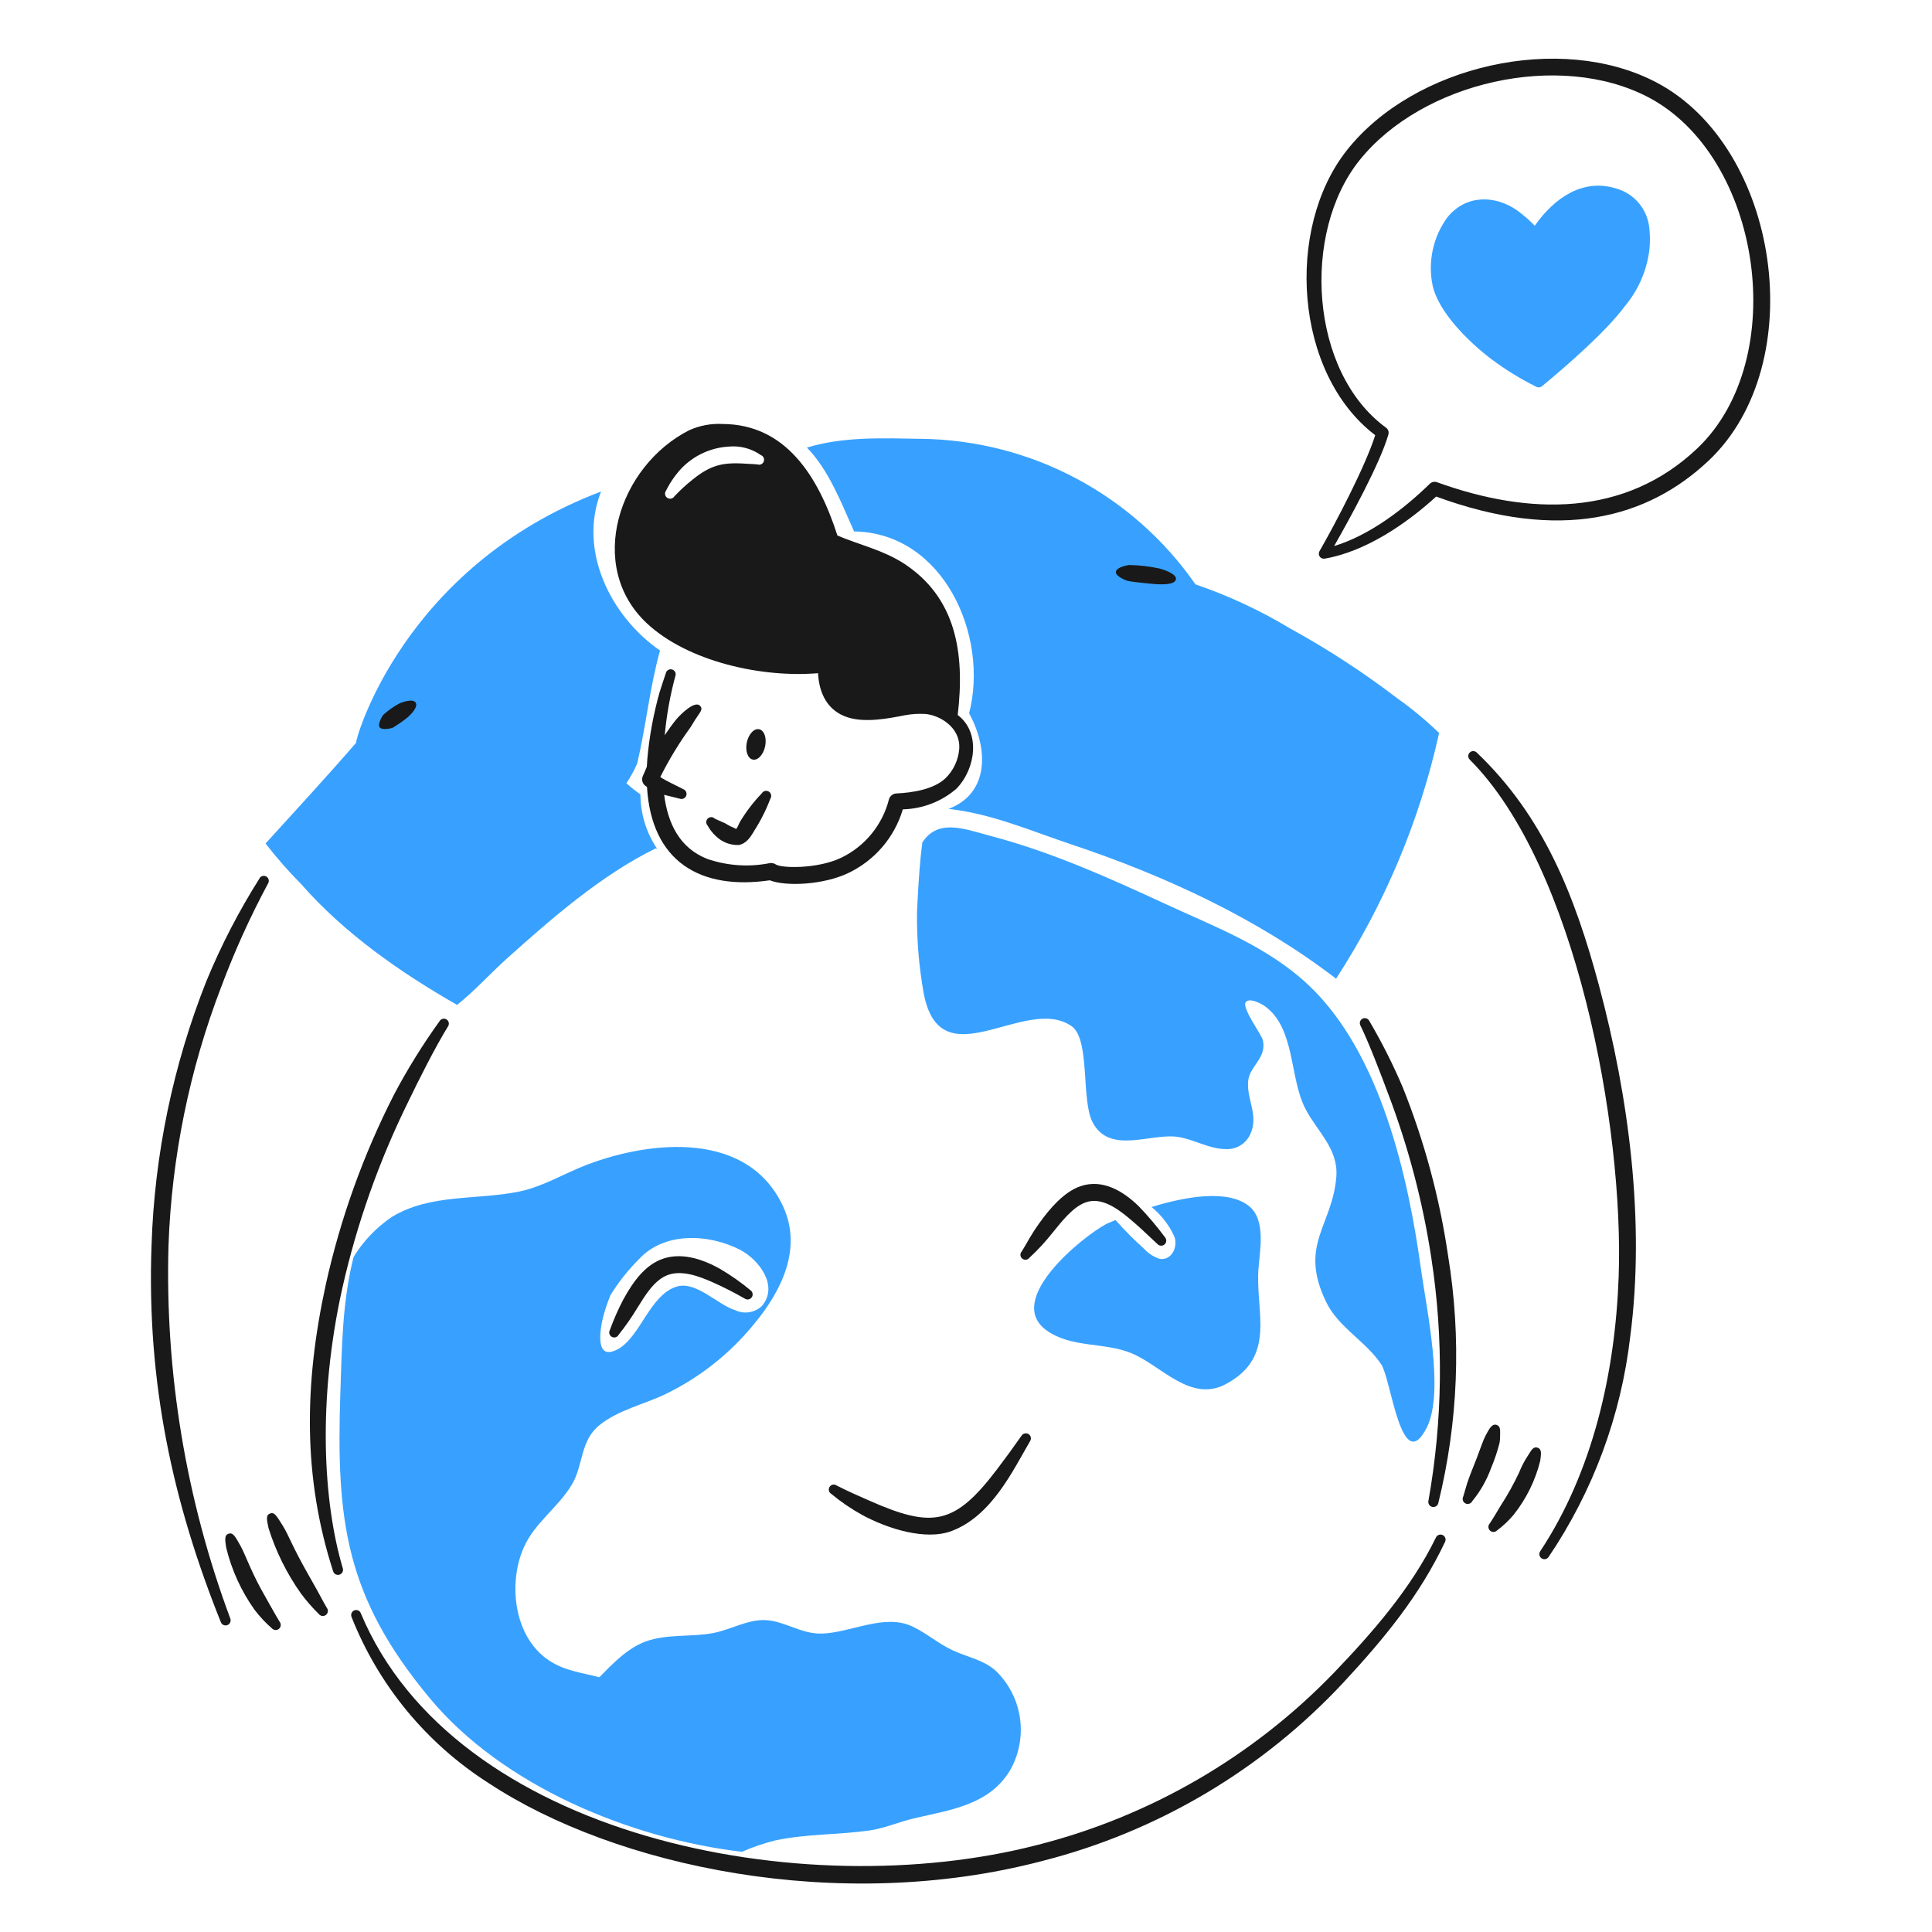 <svg width="154" height="154" viewBox="0 0 154 154" fill="none" xmlns="http://www.w3.org/2000/svg">
<path d="M73.095 72.656C73.065 74.837 73.242 77.016 73.625 79.164C74.965 86.231 81.719 79.241 85.408 81.79C86.915 82.832 86.166 87.637 87.078 89.431C88.41 92.055 91.706 90.323 93.831 90.616C95.17 90.801 96.327 91.58 97.71 91.596C98.103 91.617 98.493 91.522 98.833 91.325C99.173 91.127 99.448 90.834 99.624 90.483C100.395 88.943 99.34 87.642 99.493 86.157C99.614 84.967 100.974 84.347 100.668 82.928C100.568 82.459 98.918 80.294 99.314 79.86C99.632 79.512 100.567 80.018 100.826 80.206C103.263 81.967 102.767 85.905 104.052 88.38C105 90.209 106.699 91.572 106.518 93.81C106.199 97.746 103.487 99.225 105.719 103.806C106.706 105.832 108.892 106.921 110.109 108.772C110.891 109.961 111.717 117.802 113.739 113.769C115.15 110.954 113.702 104.317 113.262 101.128C112.245 93.753 110.036 83.939 104.32 78.539C101.042 75.445 96.925 73.916 92.923 72.068C88.329 69.948 83.811 67.905 78.904 66.617C76.909 66.092 74.607 65.123 73.391 67.382C73.715 66.81 73.363 66.781 73.095 72.656Z" fill="#38A1FF"/>
<path d="M60.005 60.545C60.1 60.566 60.201 60.556 60.302 60.514C60.404 60.472 60.503 60.401 60.594 60.303C60.686 60.205 60.768 60.082 60.835 59.943C60.903 59.804 60.955 59.65 60.989 59.49C61.022 59.331 61.036 59.169 61.03 59.014C61.025 58.859 60.999 58.715 60.955 58.588C60.91 58.462 60.848 58.356 60.773 58.277C60.697 58.198 60.608 58.148 60.512 58.129C60.417 58.108 60.316 58.118 60.215 58.16C60.113 58.201 60.014 58.273 59.923 58.371C59.831 58.469 59.749 58.591 59.682 58.731C59.614 58.87 59.562 59.024 59.529 59.183C59.495 59.343 59.481 59.504 59.487 59.659C59.492 59.814 59.518 59.959 59.562 60.086C59.607 60.212 59.669 60.318 59.745 60.397C59.82 60.475 59.909 60.526 60.005 60.545Z" fill="#191919"/>
<path d="M58.611 66.029L58.603 66.037C58.719 66.215 58.885 65.659 58.986 65.505C59.478 64.688 60.06 63.928 60.72 63.24C60.747 63.193 60.783 63.152 60.827 63.119C60.87 63.086 60.92 63.063 60.972 63.05C61.025 63.036 61.08 63.034 61.133 63.043C61.187 63.051 61.239 63.071 61.285 63.099C61.331 63.128 61.37 63.166 61.401 63.211C61.432 63.255 61.454 63.306 61.465 63.359C61.476 63.412 61.476 63.467 61.466 63.52C61.455 63.573 61.434 63.624 61.403 63.669C61.067 64.557 60.639 65.408 60.127 66.209C59.815 66.745 59.481 67.26 58.865 67.357C58.209 67.374 57.574 67.131 57.098 66.68C56.816 66.43 56.58 66.133 56.401 65.802C56.329 65.725 56.29 65.623 56.294 65.518C56.297 65.413 56.342 65.313 56.419 65.241C56.496 65.169 56.598 65.13 56.703 65.134C56.808 65.137 56.908 65.182 56.98 65.259L57.81 65.627C58.061 65.791 58.329 65.926 58.611 66.029ZM58.611 66.029H58.644C58.633 66.03 58.622 66.03 58.611 66.029Z" fill="#191919"/>
<path d="M52.379 67.656C51.516 66.374 51.052 64.865 51.047 63.32C50.655 63.049 50.281 62.751 49.93 62.429C50.265 61.935 50.553 61.41 50.79 60.862C51.497 57.879 51.785 54.818 52.61 51.852C48.725 49.179 46.039 43.906 47.912 39.179C32.022 45.199 28.261 59.169 28.386 59.206C26.034 61.924 23.584 64.574 21.168 67.235C22.048 68.374 22.998 69.458 24.013 70.48C27.447 74.4 31.922 77.524 36.434 80.101C37.853 78.977 39.069 77.601 40.416 76.394C43.968 73.212 47.92 69.758 52.259 67.627L52.379 67.656Z" fill="#38A1FF"/>
<path d="M111.383 55.666C108.684 53.599 105.831 51.74 102.85 50.104C100.462 48.663 97.927 47.481 95.289 46.578C92.834 43.044 89.57 40.148 85.769 38.13C81.969 36.113 77.741 35.032 73.438 34.979C70.401 34.93 67.251 34.784 64.32 35.676C66.069 37.476 67.065 40.094 68.078 42.36C75.216 42.474 78.845 50.681 77.247 56.858C78.755 59.608 78.924 63.213 75.606 64.479C78.975 64.833 82.218 66.248 85.407 67.312C92.823 69.782 100.262 73.218 106.499 78.012C110.386 72.028 113.168 65.394 114.712 58.428C113.674 57.424 112.561 56.501 111.383 55.666Z" fill="#38A1FF"/>
<path d="M20.686 70.017C19.038 72.624 17.619 75.37 16.444 78.222C13.787 84.935 12.311 92.056 12.079 99.272C11.682 110.285 13.797 119.817 17.61 129.319C17.651 129.415 17.728 129.492 17.825 129.532C17.922 129.573 18.03 129.574 18.128 129.536C18.225 129.498 18.304 129.423 18.348 129.328C18.391 129.232 18.396 129.124 18.361 129.025C14.825 119.531 13.151 109.445 13.43 99.317C13.678 92.254 15.096 85.281 17.627 78.682C18.687 75.844 19.938 73.081 21.372 70.412C21.425 70.321 21.439 70.212 21.412 70.11C21.385 70.008 21.319 69.921 21.227 69.867C21.136 69.814 21.027 69.8 20.925 69.827C20.823 69.854 20.736 69.92 20.683 70.012L20.686 70.017Z" fill="#191919"/>
<path d="M18.029 123.36C18.46 125.139 19.226 126.82 20.287 128.311C20.699 128.856 21.167 129.357 21.683 129.805C21.754 129.879 21.852 129.924 21.955 129.93C22.058 129.935 22.159 129.9 22.238 129.833C22.317 129.766 22.366 129.671 22.377 129.569C22.388 129.466 22.359 129.363 22.296 129.281C22.074 128.942 20.828 126.707 20.787 126.63C19.939 125.062 19.546 123.901 19.179 123.234C18.737 122.438 18.566 122.143 18.231 122.249C17.841 122.375 17.957 122.812 18.029 123.36Z" fill="#191919"/>
<path d="M21.405 121.806C21.987 123.666 22.857 125.423 23.984 127.013C24.415 127.594 24.891 128.14 25.407 128.647C25.439 128.69 25.479 128.726 25.525 128.754C25.571 128.781 25.622 128.8 25.675 128.807C25.728 128.815 25.782 128.812 25.834 128.798C25.886 128.785 25.935 128.761 25.977 128.729C26.02 128.696 26.055 128.656 26.082 128.609C26.109 128.563 26.126 128.511 26.133 128.458C26.14 128.405 26.136 128.351 26.121 128.299C26.107 128.248 26.082 128.2 26.049 128.157C25.672 127.525 25.73 127.537 24.594 125.542C23.225 123.143 23.051 122.432 22.518 121.578C22.012 120.769 21.861 120.515 21.522 120.645C21.168 120.781 21.27 121.148 21.405 121.806Z" fill="#191919"/>
<path d="M35.05 81.381C33.702 83.25 32.485 85.21 31.408 87.248C28.959 92.048 27.131 97.14 25.967 102.402C24.227 110.365 24.15 117.796 26.552 125.239C26.566 125.291 26.591 125.34 26.625 125.382C26.658 125.424 26.7 125.459 26.747 125.485C26.795 125.511 26.847 125.527 26.901 125.532C26.954 125.538 27.009 125.532 27.06 125.516C27.112 125.5 27.159 125.474 27.201 125.439C27.242 125.404 27.276 125.361 27.3 125.313C27.324 125.265 27.339 125.213 27.343 125.159C27.346 125.105 27.339 125.051 27.322 125C25.756 119.726 25.301 111.618 27.284 102.69C28.444 97.543 30.209 92.55 32.542 87.817C33.343 86.151 34.731 83.389 35.712 81.815C35.741 81.772 35.761 81.723 35.771 81.671C35.781 81.62 35.781 81.567 35.771 81.515C35.76 81.464 35.74 81.415 35.71 81.372C35.681 81.328 35.643 81.291 35.599 81.263C35.555 81.234 35.506 81.214 35.455 81.205C35.403 81.195 35.35 81.196 35.299 81.207C35.248 81.218 35.199 81.239 35.156 81.269C35.113 81.299 35.076 81.337 35.048 81.381H35.05Z" fill="#191919"/>
<path d="M108.435 81.734C109.095 83.067 110.116 85.741 110.637 87.149C112.254 91.391 113.413 95.795 114.093 100.284C115.079 106.705 114.999 113.244 113.859 119.639C113.837 119.743 113.857 119.851 113.915 119.94C113.972 120.029 114.062 120.092 114.165 120.115C114.268 120.138 114.377 120.12 114.467 120.064C114.557 120.009 114.621 119.92 114.646 119.817C116.236 113.36 116.501 106.648 115.426 100.086C114.754 95.494 113.544 90.996 111.82 86.686C111.043 84.857 110.148 83.08 109.14 81.367C109.091 81.274 109.007 81.204 108.907 81.173C108.806 81.141 108.697 81.151 108.604 81.2C108.511 81.249 108.441 81.333 108.41 81.433C108.378 81.534 108.388 81.642 108.437 81.736L108.435 81.734Z" fill="#191919"/>
<path d="M118.396 114.468C118.224 114.791 117.959 115.587 117.723 116.198C117.471 116.853 117.151 117.608 116.958 118.2C116.837 118.568 116.75 118.928 116.634 119.294C116.61 119.341 116.595 119.392 116.591 119.445C116.586 119.498 116.593 119.551 116.609 119.601C116.625 119.652 116.651 119.698 116.685 119.739C116.72 119.779 116.762 119.812 116.809 119.836C116.856 119.86 116.907 119.875 116.96 119.879C117.013 119.884 117.066 119.877 117.116 119.861C117.167 119.845 117.213 119.819 117.254 119.785C117.294 119.75 117.327 119.708 117.351 119.661C117.998 118.874 118.506 117.983 118.853 117.025C119.13 116.369 119.357 115.693 119.532 115.004C119.557 114.849 119.57 114.693 119.57 114.537C119.582 114.022 119.621 113.667 119.278 113.575C118.934 113.483 118.737 113.824 118.396 114.468Z" fill="#191919"/>
<path d="M121.76 116.077C121.495 116.479 121.273 116.907 121.098 117.356C120.668 118.274 120.175 119.161 119.623 120.011C119.53 120.164 118.996 121.071 118.751 121.433C118.715 121.472 118.686 121.517 118.667 121.566C118.649 121.616 118.64 121.668 118.641 121.721C118.643 121.774 118.655 121.826 118.677 121.875C118.698 121.923 118.729 121.966 118.768 122.003C118.806 122.039 118.851 122.067 118.901 122.086C118.95 122.105 119.003 122.114 119.056 122.112C119.109 122.111 119.161 122.099 119.209 122.077C119.258 122.055 119.301 122.024 119.337 121.986C119.82 121.624 120.261 121.209 120.649 120.747C121.657 119.481 122.381 118.013 122.772 116.443C122.835 115.919 122.925 115.517 122.559 115.396C122.193 115.276 122.053 115.627 121.76 116.077Z" fill="#191919"/>
<path d="M117.165 60.561C125.617 69.039 129.455 89.787 129.024 101.772C128.75 109.404 126.969 117.308 122.769 123.654C122.74 123.698 122.719 123.748 122.708 123.8C122.698 123.852 122.698 123.905 122.708 123.957C122.718 124.009 122.738 124.059 122.767 124.103C122.797 124.147 122.834 124.185 122.878 124.215C122.922 124.245 122.971 124.265 123.023 124.276C123.075 124.286 123.129 124.287 123.181 124.277C123.233 124.267 123.283 124.246 123.327 124.217C123.371 124.188 123.409 124.15 123.439 124.106C126.988 118.855 129.22 112.827 129.947 106.531C131.143 97.403 129.84 87.447 127.454 78.55C125.525 71.358 123.024 65.051 117.72 59.994C117.683 59.955 117.639 59.925 117.59 59.903C117.541 59.882 117.488 59.871 117.435 59.87C117.382 59.87 117.329 59.88 117.279 59.901C117.23 59.921 117.186 59.952 117.148 59.99C117.111 60.028 117.082 60.073 117.062 60.123C117.043 60.172 117.034 60.225 117.035 60.279C117.037 60.332 117.049 60.385 117.072 60.433C117.094 60.481 117.126 60.525 117.165 60.561H117.165Z" fill="#191919"/>
<path d="M109.618 34.688C103.161 29.772 102.426 18.199 107.368 11.965C112.728 5.204 124.351 2.567 131.992 6.548C141.863 11.691 144.389 28.976 136.204 36.71C131.341 41.304 124.375 43.218 114.478 39.581C112.071 41.779 108.827 43.971 105.595 44.529C105.521 44.543 105.443 44.535 105.373 44.507C105.302 44.479 105.241 44.431 105.197 44.369C105.152 44.307 105.127 44.234 105.123 44.158C105.119 44.082 105.137 44.007 105.174 43.94C106.422 41.775 108.867 37.109 109.618 34.688ZM106.344 43.525C109.139 42.683 111.893 40.59 113.974 38.557C114.048 38.486 114.14 38.437 114.241 38.416C114.341 38.395 114.446 38.403 114.542 38.438C121.927 41.109 129.544 41.195 135.288 35.743C142.787 28.622 140.418 12.466 131.37 7.742C124.298 4.05 113.387 6.523 108.373 12.767C103.722 18.557 104.396 29.656 110.482 34.091C110.565 34.151 110.627 34.234 110.66 34.33C110.694 34.426 110.697 34.529 110.67 34.627C110.024 36.922 107.527 41.454 106.344 43.525Z" fill="#191919"/>
<path d="M131.458 18.096C131.372 17.379 131.074 16.704 130.604 16.157C130.133 15.61 129.511 15.215 128.815 15.022C126.212 14.213 123.92 15.727 122.338 17.992C121.901 17.546 121.429 17.137 120.926 16.767C119.165 15.542 116.868 15.504 115.386 17.303C114.816 18.077 114.416 18.962 114.21 19.901C114.005 20.84 113.999 21.811 114.193 22.753C114.663 24.897 117.095 27.278 118.878 28.629C120.005 29.47 121.206 30.209 122.465 30.835C122.534 30.872 122.612 30.888 122.69 30.88C122.768 30.873 122.842 30.843 122.903 30.793C124.826 29.206 128.024 26.433 129.523 24.399C130.62 23.09 131.304 21.483 131.487 19.785C131.534 19.222 131.525 18.656 131.458 18.096Z" fill="#38A1FF"/>
<path d="M31.287 58.018C31.719 57.763 32.131 57.476 32.52 57.159C32.784 56.92 33.343 56.343 33.132 56.004C32.915 55.653 32.002 55.996 31.875 56.052C31.39 56.307 30.939 56.623 30.534 56.993C30.476 57.065 30.074 57.723 30.266 57.979C30.457 58.234 31.214 58.046 31.287 58.018Z" fill="#191919"/>
<path d="M89.893 46.305C90.117 46.367 91.243 46.48 91.474 46.504C92.046 46.564 93.634 46.74 93.735 46.175C93.819 45.711 92.576 45.356 92.434 45.319C91.633 45.144 90.817 45.05 89.998 45.038C89.884 45.05 88.976 45.202 88.947 45.594C88.921 45.961 89.797 46.279 89.893 46.305Z" fill="#191919"/>
<path d="M76.34 56.993C76.928 52.012 76.198 47.598 72.001 44.886C70.307 43.814 68.492 43.431 66.751 42.687C65.219 37.931 62.616 33.83 57.617 33.796C56.697 33.745 55.778 33.915 54.937 34.293C49.336 37.131 46.681 45.106 51.555 49.679C54.848 52.755 60.751 54.037 65.206 53.66C65.293 55.323 65.995 56.673 67.568 57.179C68.946 57.621 70.735 57.29 72.154 57.008C72.673 56.913 73.202 56.88 73.728 56.909C74.787 56.974 76.59 57.904 76.459 59.715C76.385 60.583 76.005 61.397 75.387 62.012C74.452 62.921 72.749 63.185 71.448 63.246C71.316 63.253 71.189 63.301 71.085 63.382C70.98 63.463 70.903 63.573 70.863 63.699C70.609 64.709 70.136 65.65 69.478 66.457C68.82 67.264 67.994 67.917 67.056 68.37C65.168 69.274 62.297 69.212 61.841 68.906C61.699 68.81 61.526 68.772 61.356 68.8C59.693 69.131 57.972 69.014 56.368 68.461C54.186 67.597 53.237 65.672 52.94 63.355C53.362 63.472 53.794 63.555 54.189 63.665C54.287 63.699 54.395 63.694 54.489 63.651C54.584 63.608 54.658 63.529 54.697 63.432C54.735 63.336 54.734 63.228 54.695 63.132C54.656 63.035 54.581 62.958 54.486 62.915C53.887 62.6 53.098 62.256 52.632 61.936C53.328 60.544 54.138 59.213 55.053 57.954C55.176 57.765 55.283 57.571 55.402 57.383C55.826 56.724 56.055 56.556 55.813 56.271C55.413 55.8 54.287 56.888 53.89 57.362C53.629 57.675 53.212 58.268 52.986 58.604C53.132 57.004 53.417 55.419 53.839 53.868C53.856 53.817 53.862 53.764 53.858 53.711C53.853 53.658 53.838 53.607 53.813 53.56C53.789 53.513 53.755 53.472 53.714 53.438C53.673 53.404 53.626 53.38 53.575 53.364C53.524 53.349 53.471 53.345 53.418 53.351C53.365 53.356 53.315 53.373 53.268 53.399C53.222 53.425 53.181 53.46 53.149 53.502C53.117 53.543 53.093 53.591 53.079 53.643C52.917 54.153 52.735 54.653 52.581 55.163C52.083 56.922 51.753 58.724 51.594 60.545C51.532 61.381 51.65 60.874 51.238 61.864C51.184 61.989 51.171 62.127 51.2 62.26C51.229 62.393 51.299 62.513 51.401 62.604C51.457 62.647 51.514 62.689 51.572 62.731C51.928 68.692 55.833 70.977 61.362 70.169C62.65 70.676 65.65 70.538 67.637 69.581C68.672 69.085 69.592 68.379 70.338 67.506C71.083 66.633 71.637 65.614 71.964 64.513C73.535 64.475 75.045 63.895 76.236 62.87C77.8 61.255 78.166 58.367 76.34 56.993ZM60.881 36.78C60.863 36.829 60.836 36.874 60.801 36.912C60.766 36.951 60.724 36.982 60.676 37.004C60.629 37.026 60.578 37.039 60.526 37.041C60.474 37.044 60.422 37.036 60.373 37.019C60.166 36.993 59.977 36.994 59.78 36.98C57.833 36.846 56.831 36.909 55.193 38.239C54.684 38.646 54.203 39.088 53.756 39.562C53.727 39.609 53.689 39.649 53.644 39.68C53.599 39.711 53.549 39.733 53.495 39.744C53.441 39.755 53.386 39.755 53.333 39.744C53.279 39.733 53.228 39.712 53.184 39.68C53.139 39.649 53.1 39.609 53.071 39.563C53.042 39.517 53.023 39.465 53.015 39.411C53.006 39.357 53.009 39.302 53.023 39.249C53.036 39.196 53.06 39.146 53.094 39.103C53.42 38.447 53.841 37.842 54.342 37.307C55.344 36.281 56.696 35.669 58.129 35.595C59.021 35.518 59.911 35.758 60.643 36.273C60.741 36.309 60.822 36.382 60.866 36.477C60.911 36.572 60.916 36.681 60.881 36.78Z" fill="#191919"/>
<path d="M49.298 106.41C49.851 105.721 50.357 104.995 50.812 104.238C51.411 103.282 52.114 102.094 53.145 101.664C54.274 101.189 55.705 101.716 56.831 102.222C57.702 102.61 58.553 103.043 59.379 103.52C59.467 103.575 59.573 103.593 59.675 103.572C59.777 103.55 59.866 103.49 59.925 103.404C59.983 103.318 60.006 103.212 59.988 103.11C59.971 103.007 59.914 102.915 59.83 102.853C59.062 102.214 58.243 101.639 57.38 101.135C55.918 100.313 54.173 99.771 52.626 100.417C51.428 100.918 50.517 102.056 49.687 103.579C49.274 104.365 48.916 105.179 48.615 106.015C48.589 106.06 48.572 106.11 48.566 106.162C48.559 106.214 48.563 106.266 48.576 106.316C48.59 106.367 48.613 106.414 48.645 106.455C48.677 106.497 48.717 106.531 48.762 106.557C48.807 106.583 48.857 106.6 48.909 106.606C48.961 106.613 49.013 106.61 49.064 106.596C49.114 106.582 49.161 106.559 49.202 106.527C49.244 106.495 49.278 106.455 49.304 106.41H49.298Z" fill="#191919"/>
<path d="M82.07 100.242C82.734 99.628 83.349 98.962 83.908 98.251C84.608 97.395 85.52 96.193 86.562 95.833C87.752 95.42 88.982 96.263 89.948 97.066C90.746 97.73 91.146 98.114 92.268 99.17C92.341 99.246 92.441 99.291 92.546 99.294C92.652 99.298 92.754 99.26 92.832 99.189C92.91 99.118 92.957 99.019 92.962 98.914C92.968 98.808 92.932 98.705 92.863 98.626C92.219 97.758 91.521 96.932 90.772 96.153C89.475 94.885 87.843 93.964 86.122 94.554C84.814 95.002 83.68 96.333 82.873 97.459C82.096 98.543 81.946 98.948 81.451 99.742C81.412 99.781 81.383 99.828 81.363 99.879C81.344 99.931 81.336 99.986 81.339 100.041C81.342 100.096 81.357 100.15 81.382 100.199C81.407 100.248 81.442 100.291 81.484 100.326C81.527 100.36 81.576 100.386 81.629 100.4C81.683 100.415 81.738 100.418 81.792 100.411C81.847 100.403 81.899 100.383 81.946 100.354C81.992 100.325 82.032 100.286 82.063 100.241L82.07 100.242Z" fill="#191919"/>
<path d="M66.255 119.072C67.032 119.717 67.868 120.286 68.752 120.773C70.723 121.835 73.77 122.832 75.873 122.03C79.025 120.827 80.689 117.314 82.108 114.872C82.166 114.782 82.187 114.674 82.165 114.569C82.143 114.464 82.081 114.373 81.991 114.314C81.901 114.257 81.793 114.237 81.689 114.259C81.584 114.28 81.493 114.342 81.433 114.43C80.798 115.34 80.144 116.237 79.472 117.12C76.098 121.568 74.32 121.835 69.314 119.625C68.791 119.396 67.484 118.829 66.692 118.411C66.648 118.38 66.599 118.357 66.547 118.346C66.495 118.334 66.441 118.333 66.388 118.342C66.335 118.352 66.285 118.372 66.241 118.402C66.196 118.431 66.158 118.469 66.129 118.514C66.099 118.559 66.079 118.609 66.069 118.661C66.06 118.714 66.061 118.768 66.073 118.82C66.085 118.872 66.107 118.922 66.138 118.965C66.17 119.008 66.21 119.045 66.255 119.072H66.255Z" fill="#191919"/>
<path d="M28.012 128.867C30.167 134.33 33.993 138.971 38.943 142.128C49.051 148.798 66.856 152.588 83.048 148.348C92.278 146.005 100.637 141.049 107.121 134.075C110.376 130.565 113.162 127.174 115.181 122.912C115.206 122.864 115.221 122.811 115.226 122.757C115.23 122.703 115.224 122.649 115.206 122.597C115.189 122.546 115.162 122.498 115.126 122.458C115.09 122.417 115.047 122.384 114.998 122.361C114.949 122.337 114.896 122.324 114.842 122.321C114.788 122.319 114.733 122.328 114.683 122.346C114.632 122.365 114.585 122.394 114.546 122.432C114.507 122.469 114.475 122.514 114.454 122.563C112.485 126.608 109.391 130.144 106.333 133.33C99.888 140.011 91.71 144.763 82.715 147.055C63.967 151.913 36.208 146.448 28.75 128.569C28.708 128.475 28.631 128.402 28.536 128.363C28.441 128.325 28.334 128.326 28.239 128.364C28.144 128.403 28.068 128.477 28.026 128.571C27.985 128.665 27.981 128.771 28.016 128.867H28.012Z" fill="#191919"/>
<path d="M34.278 135.39C27.511 127.268 26.787 121.181 27.131 110.976C27.253 107.343 27.284 103.735 28.187 100.185C28.967 98.916 30.009 97.829 31.244 96.997C34.307 95.138 38.006 95.67 41.366 94.983C43.291 94.589 45.003 93.514 46.827 92.825C52.001 90.87 59.654 90.154 62.425 96.174C63.97 99.531 62.288 102.912 60.118 105.523C58.2 107.885 55.787 109.797 53.049 111.124C51.322 111.956 49.31 112.373 47.788 113.595C46.217 114.856 46.524 116.773 45.576 118.35C44.476 120.18 42.609 121.386 41.742 123.366C40.486 126.234 40.954 130.501 43.774 132.364C45 133.174 46.387 133.337 47.776 133.692C48.824 132.62 50.012 131.377 51.451 130.849C53.184 130.215 55.09 130.51 56.876 130.165C58.235 129.903 59.659 129.051 61.058 129.141C62.612 129.241 63.865 130.25 65.484 130.213C67.801 130.162 70.492 128.579 72.741 129.653C73.869 130.189 74.827 131.037 75.957 131.558C77.124 132.094 78.473 132.324 79.431 133.236C80.459 134.253 81.12 135.581 81.311 137.014C81.502 138.446 81.213 139.902 80.489 141.152C78.797 143.914 75.7 144.269 72.849 144.943C71.628 145.232 70.49 145.745 69.238 145.918C66.778 146.258 64.254 146.178 61.819 146.695C60.901 146.922 60.004 147.228 59.139 147.609C50.198 146.551 40.066 142.339 34.278 135.39ZM50.919 100.383C50.056 101.243 49.298 102.202 48.661 103.241C48.415 103.839 48.21 104.453 48.049 105.079C47.839 105.972 47.386 108.564 49.264 107.535C51.051 106.555 51.824 103.144 53.988 102.542C55.51 102.118 57.199 103.997 58.592 104.43C58.938 104.598 59.328 104.657 59.709 104.599C60.09 104.541 60.445 104.369 60.726 104.106C62.112 102.49 60.464 100.379 58.981 99.617C56.49 98.34 52.941 98.169 50.919 100.383Z" fill="#38A1FF"/>
<path d="M91.789 96.212C94.41 95.405 97.784 94.774 99.519 96.105C100.93 97.189 100.425 99.627 100.313 101.121C100.053 104.554 101.786 108.109 97.748 110.309C94.904 111.858 92.584 108.854 90.188 107.865C88.012 106.965 85.383 107.466 83.41 106.036C80.051 103.603 86.254 98.605 88.17 97.569C88.17 97.569 88.447 97.44 88.918 97.248C89.637 98.061 90.402 98.831 91.21 99.555C91.549 99.925 91.979 100.199 92.458 100.35C93.434 100.474 93.904 99.336 93.607 98.566C93.191 97.651 92.569 96.845 91.789 96.212Z" fill="#38A1FF"/>
</svg>
